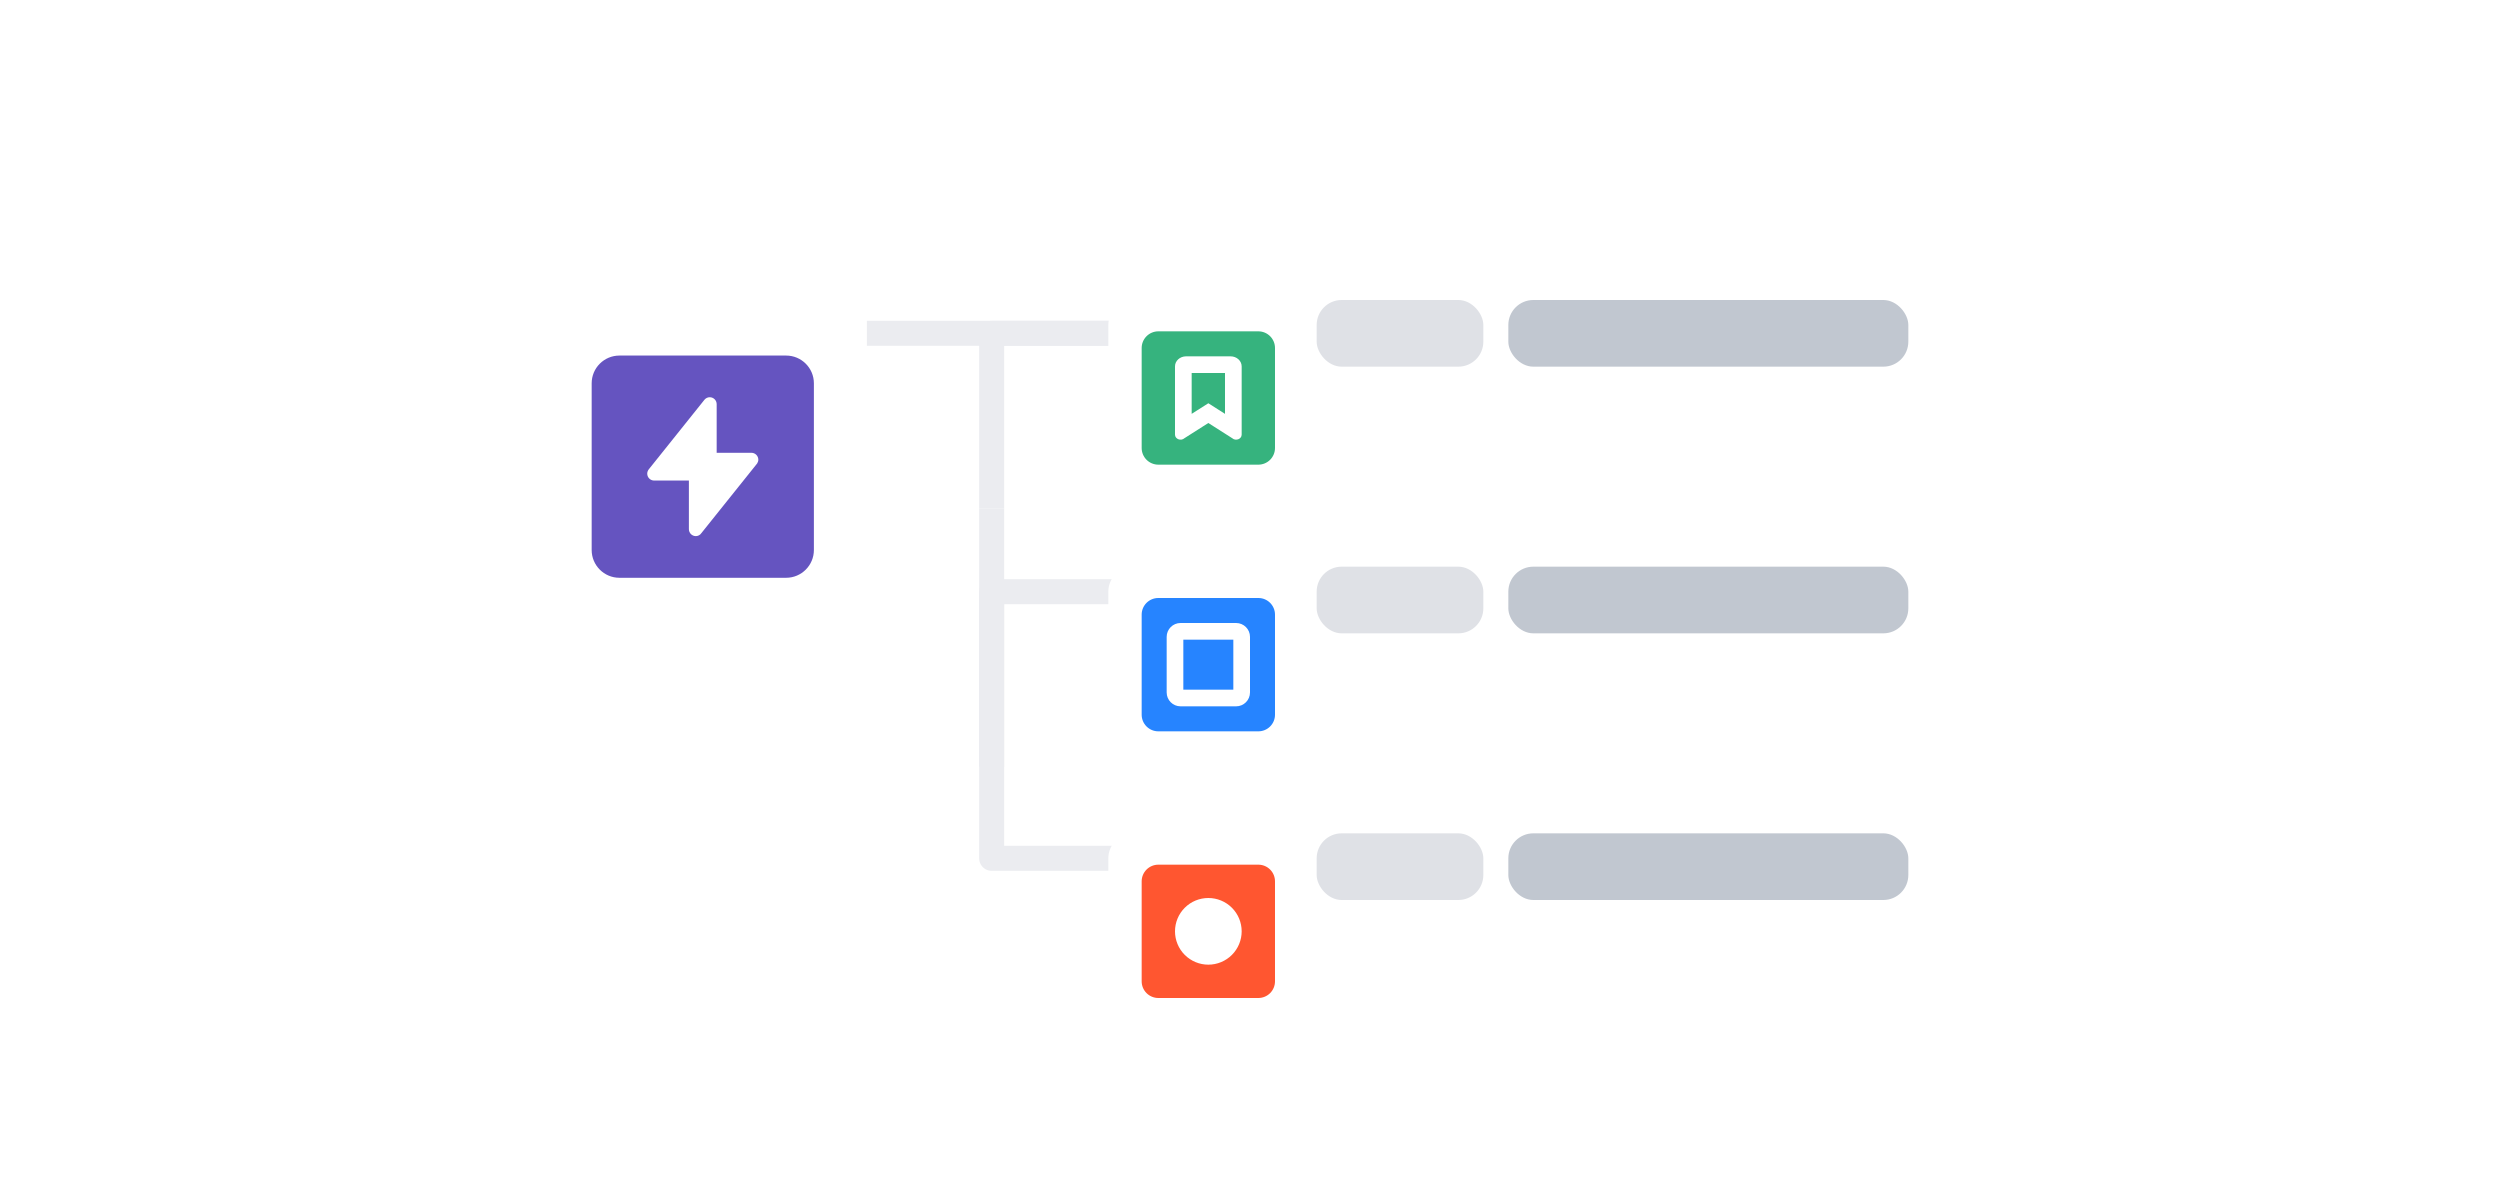 <svg width="300" height="143" viewBox="0 0 300 143" fill="none"
  xmlns="http://www.w3.org/2000/svg">
  <rect width="300" height="143" fill="white"/>
  <path d="M137 103H129.719L119 103L119 61" stroke="#EBECF0" stroke-width="3" stroke-linejoin="round"/>
  <path d="M104 40L146 40" stroke="#EBECF0" stroke-width="3" stroke-linejoin="round"/>
  <path d="M137 71H129.719L119 71L119 92" stroke="#EBECF0" stroke-width="3" stroke-linejoin="round"/>
  <path d="M137 40H129.719L119 40L119 61" stroke="#EBECF0" stroke-width="3" stroke-linejoin="round"/>
  <g filter="url(#filter0_dd)">
    <rect x="64" y="29" width="40" height="40" rx="3" fill="white"/>
    <rect width="26.667" height="26.667" transform="translate(71 36)" fill="white"/>
    <g clip-path="url(#clip0)">
      <rect width="26.667" height="26.667" transform="translate(71 36)" fill="white" fill-opacity="0.01"/>
      <path fill-rule="evenodd" clip-rule="evenodd" d="M94.333 36C96.174 36 97.667 37.492 97.667 39.333V59.333C97.667 61.174 96.174 62.667 94.333 62.667H74.333C72.492 62.667 71 61.174 71 59.333V39.333C71 37.492 72.492 36 74.333 36H94.333ZM85.167 41C84.917 41 84.7 41.115 84.547 41.288L77.915 49.575C77.91 49.58 77.855 49.65 77.855 49.65C77.745 49.798 77.667 49.97 77.667 50.167C77.667 50.627 78.04 51 78.5 51C78.547 51 78.585 51.008 78.628 51H82.667V56.833C82.667 57.293 83.04 57.667 83.5 57.667C83.707 57.667 83.89 57.583 84.035 57.46C84.035 57.46 84.138 57.348 84.177 57.293L90.733 49.105C90.765 49.075 90.785 49.04 90.812 49.005L90.857 48.95C90.938 48.815 91 48.667 91 48.5C91 48.04 90.627 47.667 90.167 47.667H86V41.833C86 41.373 85.627 41 85.167 41Z" fill="#6554C0"/>
    </g>
  </g>
  <g filter="url(#filter1_dd)">
    <rect x="133" y="28" width="102" height="22.558" rx="3" fill="white"/>
    <rect width="16" height="15.039" transform="translate(137 31.76)" fill="white"/>
    <g clip-path="url(#clip1)">
      <rect width="16" height="16" transform="translate(137 31.76)" fill="white" fill-opacity="0.01"/>
      <path fill-rule="evenodd" clip-rule="evenodd" d="M139 31.76H151C151.53 31.76 152.039 31.971 152.414 32.346C152.789 32.721 153 33.229 153 33.76V45.76C153 46.29 152.789 46.799 152.414 47.174C152.039 47.549 151.53 47.76 151 47.76H139C138.47 47.76 137.961 47.549 137.586 47.174C137.211 46.799 137 46.29 137 45.76V33.76C137 33.229 137.211 32.721 137.586 32.346C137.961 31.971 138.47 31.76 139 31.76V31.76ZM145 42.76L142.137 44.582C141.717 44.962 141 44.693 141 44.155V35.965C141 35.3 141.596 34.76 142.333 34.76H147.667C148.403 34.76 149 35.299 149 35.966V44.156C149 44.693 148.281 44.962 147.861 44.582L145 42.76ZM145 40.389L147 41.663V36.76H143V41.662L145 40.39V40.389Z" fill="#36B37E"/>
    </g>
  </g>
  <rect x="158" y="36" width="20" height="8" rx="3" fill="#DFE1E6"/>
  <rect x="181" y="36" width="48" height="8" rx="3" fill="#C1C7D0"/>
  <g filter="url(#filter2_dd)">
    <rect x="133" y="60" width="102" height="22.558" rx="3" fill="white"/>
    <rect width="16" height="15.039" transform="translate(137 63.76)" fill="white"/>
    <g clip-path="url(#clip2)">
      <rect width="16" height="16" transform="translate(137 63.76)" fill="white" fill-opacity="0.01"/>
      <path fill-rule="evenodd" clip-rule="evenodd" d="M137 65.754C137 64.653 137.895 63.76 138.994 63.76H151.006C152.107 63.76 153 64.655 153 65.754V77.766C153 78.294 152.79 78.802 152.416 79.175C152.042 79.549 151.535 79.76 151.006 79.76H138.994C138.465 79.76 137.958 79.549 137.584 79.175C137.21 78.802 137 78.294 137 77.766V65.754ZM141.667 66.76C140.747 66.76 140 67.506 140 68.427V75.093C140 76.013 140.746 76.76 141.667 76.76H148.333C149.253 76.76 150 76.014 150 75.093V68.427C150 67.507 149.254 66.76 148.333 66.76H141.667ZM142 68.76V74.76H148V68.76H142Z" fill="#2684FF"/>
    </g>
  </g>
  <rect x="158" y="68" width="20" height="8" rx="3" fill="#DFE1E6"/>
  <rect x="181" y="68" width="48" height="8" rx="3" fill="#C1C7D0"/>
  <g filter="url(#filter3_dd)">
    <rect x="133" y="92" width="102" height="22.558" rx="3" fill="white"/>
    <rect width="16" height="15.039" transform="translate(137 95.76)" fill="white"/>
    <g clip-path="url(#clip3)">
      <rect width="16" height="16" transform="translate(137 95.76)" fill="white" fill-opacity="0.01"/>
      <path fill-rule="evenodd" clip-rule="evenodd" d="M139 95.76H151C151.53 95.76 152.039 95.971 152.414 96.346C152.789 96.721 153 97.229 153 97.76V109.76C153 110.29 152.789 110.799 152.414 111.174C152.039 111.549 151.53 111.76 151 111.76H139C138.47 111.76 137.961 111.549 137.586 111.174C137.211 110.799 137 110.29 137 109.76V97.76C137 97.229 137.211 96.721 137.586 96.346C137.961 95.971 138.47 95.76 139 95.76V95.76ZM145 107.76C146.061 107.76 147.078 107.338 147.828 106.588C148.579 105.838 149 104.821 149 103.76C149 102.699 148.579 101.681 147.828 100.931C147.078 100.181 146.061 99.76 145 99.76C143.939 99.76 142.922 100.181 142.172 100.931C141.421 101.681 141 102.699 141 103.76C141 104.821 141.421 105.838 142.172 106.588C142.922 107.338 143.939 107.76 145 107.76Z" fill="#FF5630"/>
    </g>
  </g>
  <rect x="158" y="100" width="20" height="8" rx="3" fill="#DFE1E6"/>
  <rect x="181" y="100" width="48" height="8" rx="3" fill="#C1C7D0"/>
  <defs>
    <filter id="filter0_dd" x="54" y="25.667" width="60" height="60" filterUnits="userSpaceOnUse" color-interpolation-filters="sRGB">
      <feFlood flood-opacity="0" result="BackgroundImageFix"/>
      <feColorMatrix in="SourceAlpha" type="matrix" values="0 0 0 0 0 0 0 0 0 0 0 0 0 0 0 0 0 0 127 0"/>
      <feOffset/>
      <feGaussianBlur stdDeviation="0.417"/>
      <feColorMatrix type="matrix" values="0 0 0 0 0.035 0 0 0 0 0.118 0 0 0 0 0.259 0 0 0 0.31 0"/>
      <feBlend mode="normal" in2="BackgroundImageFix" result="effect1_dropShadow"/>
      <feColorMatrix in="SourceAlpha" type="matrix" values="0 0 0 0 0 0 0 0 0 0 0 0 0 0 0 0 0 0 127 0"/>
      <feOffset dy="6.667"/>
      <feGaussianBlur stdDeviation="5"/>
      <feColorMatrix type="matrix" values="0 0 0 0 0.035 0 0 0 0 0.118 0 0 0 0 0.259 0 0 0 0.15 0"/>
      <feBlend mode="normal" in2="effect1_dropShadow" result="effect2_dropShadow"/>
      <feBlend mode="normal" in="SourceGraphic" in2="effect2_dropShadow" result="shape"/>
    </filter>
    <filter id="filter1_dd" x="121" y="24" width="126" height="46.558" filterUnits="userSpaceOnUse" color-interpolation-filters="sRGB">
      <feFlood flood-opacity="0" result="BackgroundImageFix"/>
      <feColorMatrix in="SourceAlpha" type="matrix" values="0 0 0 0 0 0 0 0 0 0 0 0 0 0 0 0 0 0 127 0"/>
      <feOffset/>
      <feGaussianBlur stdDeviation="0.5"/>
      <feColorMatrix type="matrix" values="0 0 0 0 0.035 0 0 0 0 0.118 0 0 0 0 0.259 0 0 0 0.31 0"/>
      <feBlend mode="normal" in2="BackgroundImageFix" result="effect1_dropShadow"/>
      <feColorMatrix in="SourceAlpha" type="matrix" values="0 0 0 0 0 0 0 0 0 0 0 0 0 0 0 0 0 0 127 0"/>
      <feOffset dy="8"/>
      <feGaussianBlur stdDeviation="6"/>
      <feColorMatrix type="matrix" values="0 0 0 0 0.035 0 0 0 0 0.118 0 0 0 0 0.259 0 0 0 0.15 0"/>
      <feBlend mode="normal" in2="effect1_dropShadow" result="effect2_dropShadow"/>
      <feBlend mode="normal" in="SourceGraphic" in2="effect2_dropShadow" result="shape"/>
    </filter>
    <filter id="filter2_dd" x="121" y="56" width="126" height="46.558" filterUnits="userSpaceOnUse" color-interpolation-filters="sRGB">
      <feFlood flood-opacity="0" result="BackgroundImageFix"/>
      <feColorMatrix in="SourceAlpha" type="matrix" values="0 0 0 0 0 0 0 0 0 0 0 0 0 0 0 0 0 0 127 0"/>
      <feOffset/>
      <feGaussianBlur stdDeviation="0.5"/>
      <feColorMatrix type="matrix" values="0 0 0 0 0.035 0 0 0 0 0.118 0 0 0 0 0.259 0 0 0 0.31 0"/>
      <feBlend mode="normal" in2="BackgroundImageFix" result="effect1_dropShadow"/>
      <feColorMatrix in="SourceAlpha" type="matrix" values="0 0 0 0 0 0 0 0 0 0 0 0 0 0 0 0 0 0 127 0"/>
      <feOffset dy="8"/>
      <feGaussianBlur stdDeviation="6"/>
      <feColorMatrix type="matrix" values="0 0 0 0 0.035 0 0 0 0 0.118 0 0 0 0 0.259 0 0 0 0.15 0"/>
      <feBlend mode="normal" in2="effect1_dropShadow" result="effect2_dropShadow"/>
      <feBlend mode="normal" in="SourceGraphic" in2="effect2_dropShadow" result="shape"/>
    </filter>
    <filter id="filter3_dd" x="121" y="88" width="126" height="46.558" filterUnits="userSpaceOnUse" color-interpolation-filters="sRGB">
      <feFlood flood-opacity="0" result="BackgroundImageFix"/>
      <feColorMatrix in="SourceAlpha" type="matrix" values="0 0 0 0 0 0 0 0 0 0 0 0 0 0 0 0 0 0 127 0"/>
      <feOffset/>
      <feGaussianBlur stdDeviation="0.5"/>
      <feColorMatrix type="matrix" values="0 0 0 0 0.035 0 0 0 0 0.118 0 0 0 0 0.259 0 0 0 0.31 0"/>
      <feBlend mode="normal" in2="BackgroundImageFix" result="effect1_dropShadow"/>
      <feColorMatrix in="SourceAlpha" type="matrix" values="0 0 0 0 0 0 0 0 0 0 0 0 0 0 0 0 0 0 127 0"/>
      <feOffset dy="8"/>
      <feGaussianBlur stdDeviation="6"/>
      <feColorMatrix type="matrix" values="0 0 0 0 0.035 0 0 0 0 0.118 0 0 0 0 0.259 0 0 0 0.15 0"/>
      <feBlend mode="normal" in2="effect1_dropShadow" result="effect2_dropShadow"/>
      <feBlend mode="normal" in="SourceGraphic" in2="effect2_dropShadow" result="shape"/>
    </filter>
    <clipPath id="clip0">
      <rect width="26.667" height="26.667" fill="white" transform="translate(71 36)"/>
    </clipPath>
    <clipPath id="clip1">
      <rect width="16" height="16" fill="white" transform="translate(137 31.76)"/>
    </clipPath>
    <clipPath id="clip2">
      <rect width="16" height="16" fill="white" transform="translate(137 63.76)"/>
    </clipPath>
    <clipPath id="clip3">
      <rect width="16" height="16" fill="white" transform="translate(137 95.76)"/>
    </clipPath>
  </defs>
</svg>

